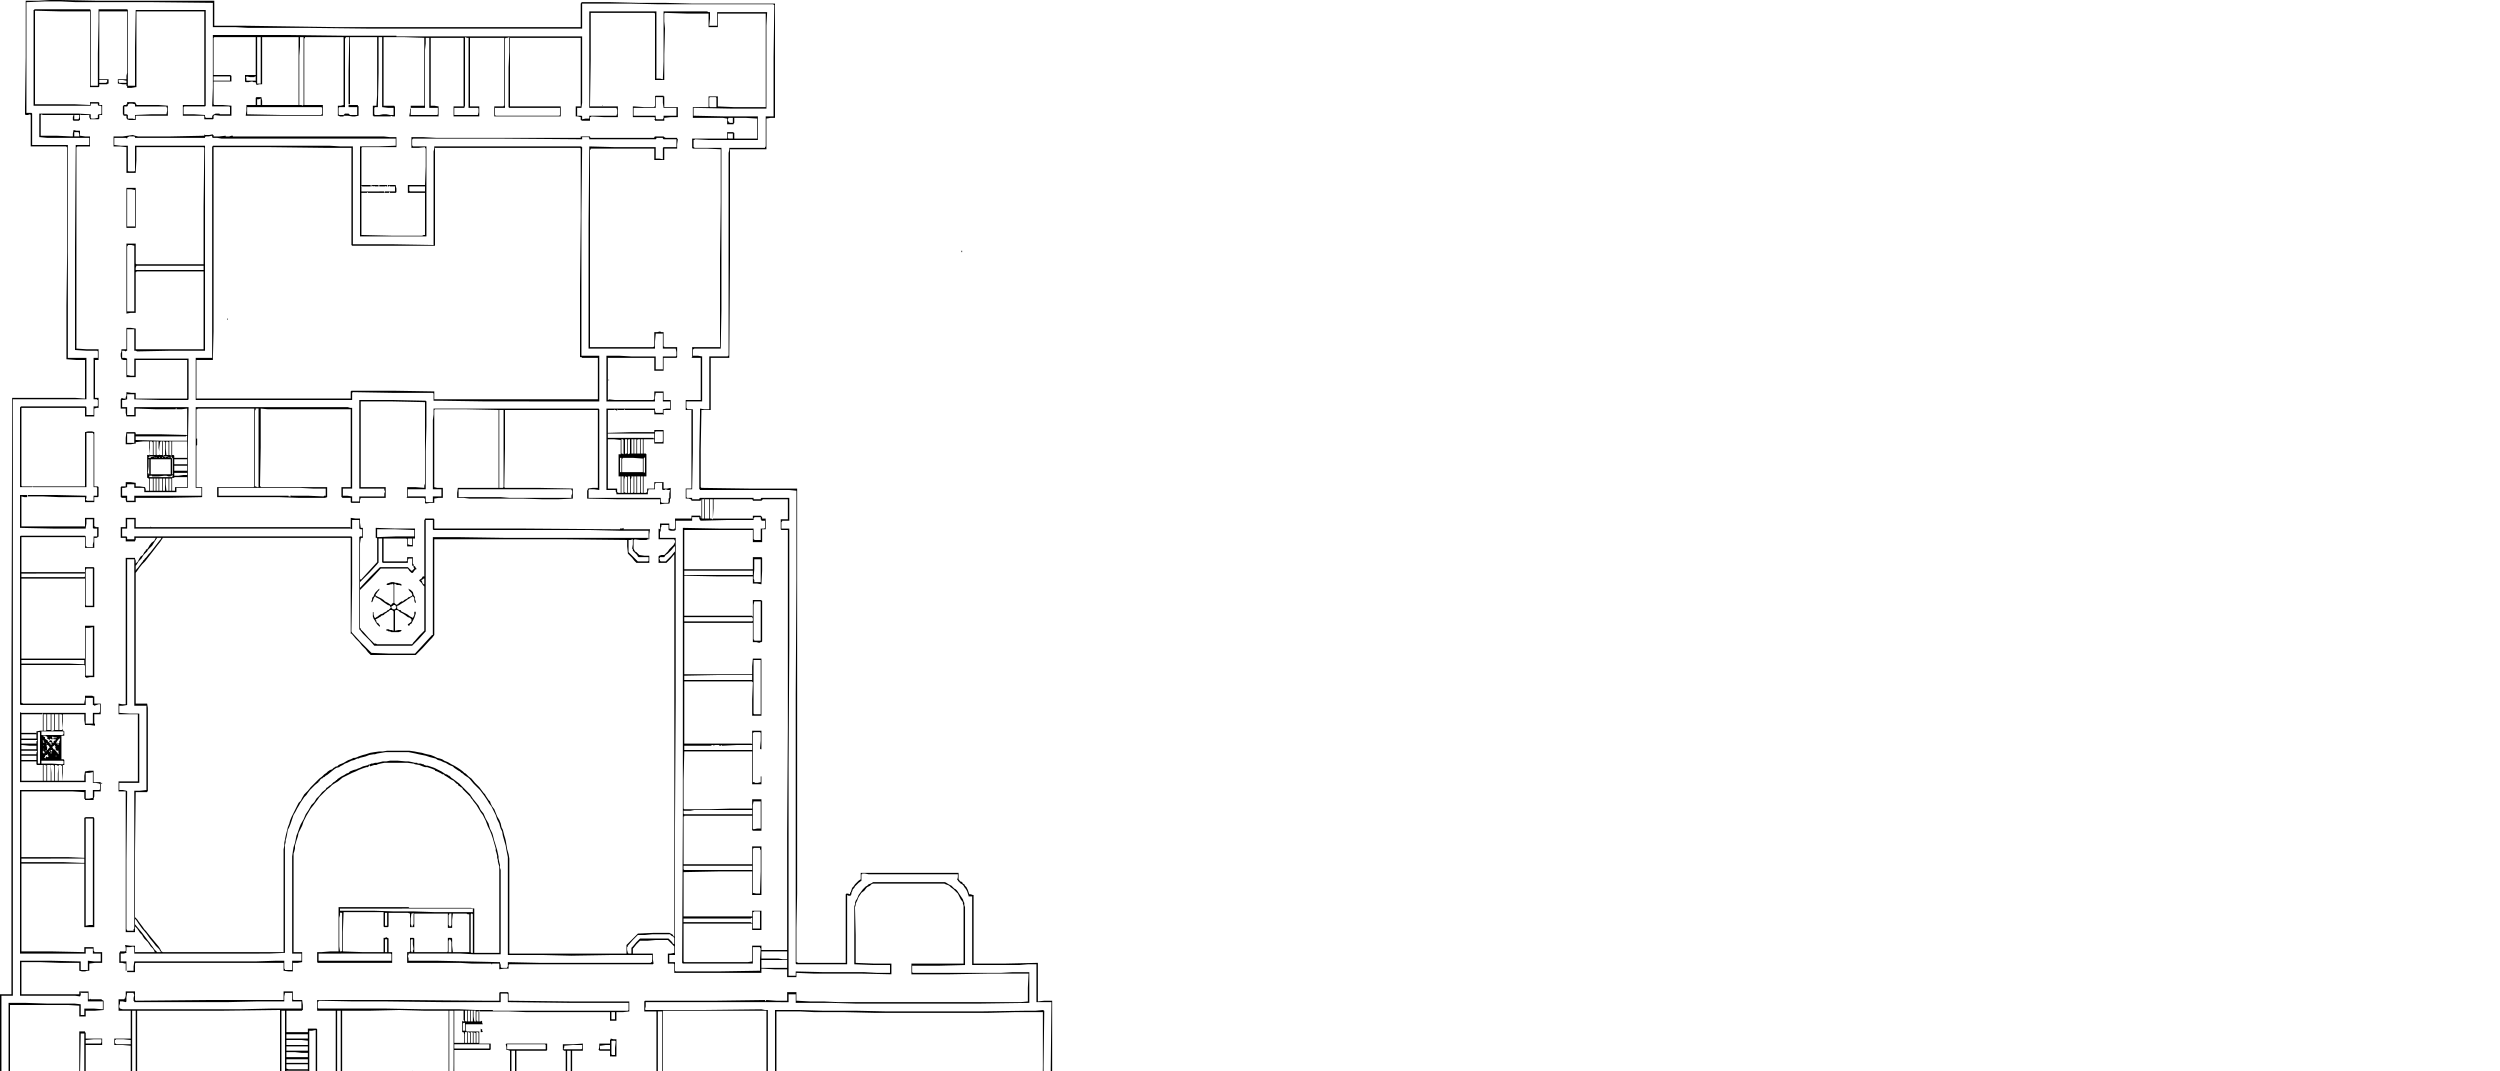 <svg xmlns="http://www.w3.org/2000/svg" xml:space="preserve" viewBox="0 0 3500 1500">
  <path d="M1141 1654h-68v-71H592l-64-1-64-1h-53l-53 1H139l-18-1H2l-1-1H0v-188h16V982l1-408v-17h88l14 1v-54h-12l-13-1h-1v-75l1-75V206h-1v-1H43v-44l-1-1-3 1h-3l-1-1v-10l1-70V1h18l17-1h13l50 1h166v35h40l66 1 67 1h340V5l1-1V3h40l40 1h37l37 1h117v160h-6l-6 1v43h-51v155l-1 136v1h-26v73h-13v1l-1 54v53l1 1 67 1h67v567l-1 48v48h1l1 1h67v-96l1-1h2l3 1v-2l1-1 1-3 1-3 2-2 2-3 1-1 2-2 2-2 3-2v-9h137v9l1 1 1 2h1l2 1 1 2 2 1 1 2 2 2 1 2 1 2 1 3 1 3h2l3 1h1v96h45l44-1h1v54l9-1h11v251h-4l-10 1h-10l-32 1-32 1h-183zm255-2h37l16-1h17l3-1h2v-154l1-93h-21v-53h-12l-12 1h-66v-96h-5v-1l-1-3-1-3-1-2-2-3-1-1-1-2-1-1-1-1-2-1-2-2-1-1-1-1v-1h-1l1-4v-4h-125l-5-1h-4v1h-1v9l-1 1h-1v1h-1l-1 1-2 2-1 1-2 2-1 2-2 2-1 3-1 2v2l-1 1v1h-3l-2-1v97h-71l-1-1V972l1-161V687l-10-1H980v-1h-1v-53l1-52v-8l6 1h7v-74h26v-1h1V214l1-4v-3h50v-1l1-1v-42h11V80l1-73h-1V6H922l-41-1h-66v35H513l-83-1h-83l-17-1h-32V4l-86-1H106L86 2H62L38 3h-1v155h7l1 1v44h50v298h26v58H18v835H2v185h123l30 1h65l65 1 46-1 45-1h128l43 1h43l29 1h31v-2 1l1 1h424v71h76l76 1h133zm-167-9h-33l-55-1h-55l-1-1v-60h57l57 1h20l19 1h104l22-1h23l31-1h31l5-1h7v60h-1l-1 1h-27l-27 1h-32l-33 1h-77zm177-3h5v-29l1-28-25 1h-45l-21 1-43-1h-74l-29-1h-44l-1 29v28h79v1h96l96-1zm-288-1v-56h-31l-1 1v55h1l15 1h16zm11-28v-28h-9v56l4 1h4v-1h1zm293 28v-56h-8l-1 1v56h8zm23 0h14v-1l1-1-1-27v-28h-7l-7 1h-21v57l4-1h4zm-365-9v-1h1v1zm137-59h-66l-66-1v-156h33l33 1h46l45 1h130l67-1h11l11-1v1h1l-1 77v77l-8 1h-7l-19 1h-114l-96 1zm142-1 3-1h50l17-1h24l6-1v-1l1-74v-75h-39l-37 1h-160l-42-1h-42l-19-1h-34v96l-1 56h44l41 1h41l29 1h30v1l43-1h43zm-644 0H613l-26-1h-50l-49-1-71 1H290l-58 1-59-1-59-1H63l-51-1v-163h23l30 1h39l9 1v15h5v-9h13l13 1v-11h-21v-12h-9l-1-1v4l-1 2-7-1H28v-49h42l42 1h1v12h10v-13l9 1h9v-11h-11v-7h-10v7H28v-229h92v12h5l5-1v-11h9l1-1v-7l-1-1-5-1h-4v-15l-5 1h-5v13H28v-98l2 1h90v15h10v-15h9l1-2v-10h-2l-3 1-3 1-1-1h-1v-10h-10v10H29l-1-1V751l1-1h90l1 1v14h1l1 1h8v-4l1-4v-7h5v-11h-5l-1-1v-12h-9v6l-1 6v1H74l-46-1v-46h10v3h-4l-4-1v42h89v-12h13v12h1l1 1h4v13l-1 1-2 1h-3v14h-13v-15H30v49h89v-7h12l1 1v55h-13v-40H30v112h89v-46h13v72h-6l-5 1-1-1h-1v-16l-1-1H30v53h1l1 1h86v-1l1-5v-5h10l2 1h1v10h9v15h-9v13h1v3l-7-1h-7l-1-7v-8H88v10l-1 10 1 2v1h1l1 1v6h-4v33h3l1 1v7h-2v11l-1 11h31v-7l1-6 6-1h6v16h10v13h-9v7l-1 3v2h-12v-1l-1-1v-9l-16-1H30v92h66l22 1v-56l2-1h11l1 2v152h-14v-89H30v123h44l44 1v-7h13v5l1 1v1h11v15h-10l-8 1v10h-3l-3 1h-4l-4-1v-11H84l-27-1H30v45h81v-4h13v11h2v-2 1l1 1h15l1 1 2 1v13l-12 1h-13v8h-9v-15l-15-1H14v159h97v-122h8v1l1 1v8h23v9h-23v103l11 1h52v-103l-11-1h-12v-9h23v-39h-17v-16h8v-1h1l1-4v-6h13v12l1 1 103-1h104v-12h13v11l1 1h12l1 7v7h-1v1h-22v30h30v-5h12l1 1v126h26v-152h-26v-15h117l117 1h21v-11l1-1h11l1 1v11h1l84 1h84v14l-9 1h-9v12h-9v-12H737l-24-1h-41v-1h-1v15h2l1-1 1 1v2l1 2h-24v9h1v1h18v17h16v8l-1 1h-50v97l1 1h15v-2 2h62v-97l-3-1h-2v-4l-1-4 1-1h57v9l-1 1h-42v97h69v-97h-3v-1h-1v-8h14l14-1v10h-15v97h53v-63l1-1h8v64h56v-152h-17v-14l1-1h99l69-1v2l1-1 1-1 14 1h15v-12h13v12h1l18 1h19l21 1h255l10-1v-19l1-20h-55l-55 1h-54v-15h73v-81l-1-3v-2l-3-4-2-4-2-4-3-3-3-3-4-3-2-2-2-1-3-1-2-1h-100l-2 1-2 2-2 1-2 1-1 1-3 4-4 3-2 3-2 3-2 5-2 4v2l-1 3 1 39v39l25 1h25v15l-43-1h-66l-24-1v6h-13v-11h-18l-18-1v6H944v-12l-1-1h-8v-14h4l5-1v-9l-5-5-4-4h-17l-11 1h-11l-5 5-4 5-1 1v7h28v8l1 6-1 1H713l-1 1v5h-6l-7 1v1-9h-10v1h-1v-1h-28l-16-1h-74v-15h3l1-1v-19h5l1 1v19h46l1-1v-19h5l1 1v10l1 9h23v-53h-2l-2-1h-19l-1 9v11h-6v-20h-47v19h-6v-19l-3-1h-27v19l-1 1h-5l-1-1v-20h-56v1l-1 27v27h1l27 1h29v-20h2l2-1 1 1h1l1 1v19h5v15H445l-1-1v-14h6l12-1h12v-62h98l1 1h86l5 1v62h35v-121l-1-3-1-4v-2l-1-3v-3l-1-4-1-3v-3l-2-7-2-7-1-3-1-3-2-5-3-6-3-8-4-8-3-4-3-5-3-5-4-5-2-3-2-2v-1l-1-1-4-4-4-4-2-2-1-2-2-1-1-1-2-1-1-2-2-1-1-1-3-3-4-2-3-2-3-2-2-1-2-2h-2l-1-1-2-1-2-1-2-1-3-1v-1l-5-2-6-2h-3l-3-1-5-2-6-1-2-1h-1l-7-1h-33l-5 1-4 1-2 1h-3l-3 1-3 1v-1l-1-1 1-1 2-1h2l3-1h3l4-1 4-1h5l5-1h11l11 1h4l5 1 4 1h3l1 1h4l3 1h1l1 1 3 1h2l3 1 3 1 3 1 2 1 4 2 4 2 3 2 3 2h1l2 1 1 1h1l3 3 3 2 4 3 4 3 1 1 3 3 3 3 4 4 4 4 2 3 2 3 4 5 4 5 3 6 4 5 3 7 4 7 2 7 3 6 1 3 1 4 1 4 1 3 3 10 2 9v3l1 5 1 4v4l1 3v118h-38l-18-1h-73v2l-1 1 1 4v3h38l44 1 44 1h2v1l1 3v3l1 1h8v-1l1-1v-6l44 1h156l1-1h1v-10h-57l-56 1-40-1h-49v-137l-1-5-1-5-1-6-2-7-2-7-1-6-1-2-1-2-1-3-1-4-3-6-2-6-3-6-3-6-3-4-3-5-2-3-2-3-3-4-3-4-2-2-2-2-5-5-5-6-1-1-1-1-3-2-3-2-1-1-1-1-2-1-2-2-2-1-3-2-3-2-2-2-5-2-5-3-3-1-4-2-4-1-3-2-4-1-4-1-6-2-5-1-5-1-4-1-5-1-5-1h-32l-6 1-6 1-3 1h-2l-6 1-5 2-4 1-4 1-2 1h-2l-4 2-4 1-2 1-2 1-2 1-3 1-3 2-2 1-2 1-1 1-4 1-3 2-5 4-5 4-2 1-2 2h-1l-1 1-1 1h-1l-2 2-1 2h-1v1l-5 4-4 4-3 3-3 4-2 3-3 3-2 3-2 3-2 3-1 2-3 5-2 4-3 5-2 6-1 3-1 3-2 5-2 4-1 6-1 5-1 3v3l-1 4v151l-23 1H188v-9h-1v-1l-5 1h-5v5l-1 1h1v2l-4 1h-4v11h8v13h-1v-10h-1l-4-1h-4v-14l1-1v-1h7l1-1v-4l-1-4 7 1h7v9h28l-1-1v-1l-2-3-2-2-1-1-4-6-5-5-2-3-1-2-3-3-2-3-2-3-3-3v8h-13v-197h-10v-14h27v-94h-27v-15l5 1h5V781h13v1l1 3v4l3-3 2-4 2-3 3-2 1-2 1-2 1-1 1-1v-1l1-1h1l2-3 1-2 3-4 4-3 1-2 1-2h-28v3l-1 1v1h-13v-5h-7v-15h7v-13h14v13h21l-1-1 2 1h278l1 1v-14l7 1h6v6l1 7h3v14h-2l-1 1-1 7v50h1v1l11-12 11-12 1-1v-33l-1-1h-1v-14l28 1h27v14h-3v11h-8v-10l-1-1h-32v32h32l1-1v-5h8v9l1 1v2l2 1 1 2 1 1v1h-1l-2 2-2 3h-2l-3-3-2-3h-38l-14 15-15 15v53l1 1v1l2 2 2 2 7 8 8 8h2l2 1h49l2-3 2-2 6-7 7-7v-62l-2-2-2-3-1-1-2-2v-1l3-2 2-3h2v-79l1-1v-1h12l1 1v13h127l127 1h6v-1h3l2-1v2h37l-1 7v7h-2l-2 1h-9l-8-1v1h-1v12l1 2 1 2 2 1 2 2 2 2 7 1h7v10h-18l-3-3-3-4-3-3-3-3v-1l-1-9v-9l-87-1H608v134l-3 4-3 3-10 11-10 10h-63l-4-4-3-4-5-5-4-5-5-5-5-6-1-1h-1V753H228l-2 3-2 3-4 5-3 4-7 9-7 9-4 4-4 5-2 3-3 4v183h16l1 6v117h-1v1h-16l-1 84v91l3 3 2 3 3 4 3 4 2 3 2 2 4 5 4 5 5 6 5 6 2 3 1 2 1 2 2 1h169v-144l1-5v-4l1-5 1-5 1-4 1-4 1-4 2-5 1-4 2-5 2-4 2-4 2-4 2-4 2-4 3-3 2-4 3-5 5-5 4-5 3-3 2-2 2-2 1-1 4-4 4-3 1-1 2-2 3-2 2-2 3-2 3-1 2-2 2-1 1-1h2l2-2 2-1 5-2 5-3 2-1 3-1 2-1 2-1h2l3-1 2-1 3-1 3-1 4-1 3-1 3-1 6-1 7-1h5l6-1h31l7 1 5 1 6 1 3 1 4 1 5 1 5 2 4 2 4 1 3 1 3 2 5 2 5 3 4 2 5 3 3 2 4 3 2 2 2 1 4 4 4 3 5 6 6 6 3 4 3 4 2 2 1 2 2 3 2 3 2 2 1 3 2 4 3 4 2 5 2 5 3 5 2 5 1 5 2 4 1 4 1 4 1 3 1 4 1 6 1 6 2 7 1 6v133h164v-12l8-8 8-8 22-1h22l2 1 2 1 1 1 1 2h1V776l-5 6-6 6h-11v-9l1-1 3-1h4l1-1 2-2 2-2 2-3 3-3 2-2 1-1 1-2 1-2v-2l-1-1v-1h-22v-15l1 1 1-1v-7h13v7l4 1h3v-1h1v-14h23v-4h12l1 1v2l1 1v-27l-1 1v1h-13v-1l-1-1-3-1h-4v-14h8V574h-8v-14h21v-59h-13l1-1v-14h39V362l1-79v-74l-20-1h-19l-1-1v-13h49v-9h9v1h1v8h32v-28l-16-1h-16v7l-1 1v1h-9v-8l-6-1h-42v-15h22v-15h13v14l23 1h44V19h-67v19h-13V19h-31l-30-1-1 1v11l1 10-1 36v36h-13V19l-1-1h-89v66l-1 65h39v15h-19l-18-1-1 1h-1v5h-11l-2-1v-4l-4-1h-3v-14h7V53h-99v96h71v14h-93v-14h13v-1h1V53h-48v96h13v14h-36v-14h14V53h-46v95h5l6 1v14h-41v-1l1-5v-5h1v-4h19V53l-28-1h-29v96h15v1h1v14h-3l-3-1v1h-24v-1h-1v-14h5l1-15V52h-38v94h-2V99l1-47h-5v1l-1 1v96h-8l-1 1v9l1 1h6l1-1 1-1h5l1 1 1 1h10v-11h-12v-3h13v1l1 1v13l-5 1h-4l-6-1h-6v1h-5l-2-1h-1v-14h4l4-1V52h-54v1l-1 1v93h26v15H344l1-7v-8h13v-10l1-1h7v1l1 4v6h51V52h-51v66h-4l-4 1v-1l-1-2v-1h-3l-2-1-5 1h-4l-1-1v-9h15V52h-58l-1 1v52h24v1h1v8h-25v32l1 1h12l12 1v14h-16l-8-1v1h-1v4l-1 1h-12v-5h-30v-15h30V16h-95v106h-1l-6 1h-6v-2l-1-1v-2h-5l-6-1h-1v-6h12v-5l1-4V16h-39v95h13v6h-1l-1 1h-11v3l-1 1h-12V16H87l-38-1v131h56l21 1v-4h12l1 1v3h4v14h-4v5l-1 1h-12v-1l-1-2v-3h-12l-1-1v8h-1v1h-8l-1-1v-4l1-3H60l-2-1-1 1v29h22l21 1h2v-4l1-5 4 1h5v7l7 1h7v14h-18v1h-1v282l15 1h16v15h-5v53h5v14h-3l-3 1v11h-13v-12H30v109l1 1h15l-1 1H28V570h1v-1h91l1 1v11h10v-12h5l1-1v-8h-1v-1h-5v-58h6v-9l-1-1h-15l-16-1V347l1-143v-1h19v-10H66l-10-1h-1v-33h54l17 1h1v5l1 1h4l5-1v-4l1-1h3l1-1v-10l-1-1h-3l-1-1v-2h-10v3H47V14h1v-1h78l1 1v106h10V75l1-45V13h40l1 1v106h10V67l1-53h98v134l-1 1h-29l-1 1v10h15l15 1v2l1 2h9v-2l1-2 2-1 2-1h5l1 1h14v-10l-1-1h-24l1-26V49h106l76 1h75v1h260v93l-1 7h-6v11h6l1 1v4l5-1h5v-4h38l1-3v-5l-1-3h-38V16h94v94h5l4 1 1-25V16h61l2 1h2v9l-1 10h11V17h70l-1 19v116h-51l-51-1v11l45 1h45v33h-69l-19-1-1 1h-1v10h1v1h38v227l-1 54h-37l-1 1h-1v9h7l6 1v63h-22v9l1 1v1h8v60l-1 52h-8v11l1 1h7v2h10v-1l1-1h75v2h10v-1l1-1h39v32h-10v1l-1 1v9h11v164l-1 168v294h10v-6l39 1h57l18 1h18v-11h-24l-25-1h-1v-81l1-3v-2l1-3 2-3 2-5 3-4 3-4 4-4 2-1 2-2 3-1 2-1 1-1h101l2 1 3 2 4 2 2 2 2 2 2 1 2 2 2 3 2 3 2 3 2 3 1 3 1 2v3l1 3v81l-37 1h-37v9l1 1h123l17-1h23v43h-1l-69 1h-173l-33-1h-51v-12h-10v11H904v6l-1 4 1 1h81l81-1 5 1h4v156H938l-137 1h-9zm84-6v-93h-5v97h2l2 1h1v-1zm-78 4v-97h-5v97h5zm140-3v-59h-5v62h5zm212 3v-153H928v152l66 1h79zm-446-27 1-26v-100h-35l-34-1-40 1h-40v151h5l6 1h62l62 1h7l6-1zm-50-42v-1 1l1 1h-1v1zm57 68 1-76v-76h-6v152h1v1h4zm292-6 1-7v-138h-6v151l1 1h4zm-736-1v-145h-5v152h5zm202 6v-152l-79 1H192v152h200zm-274-7v-112h-5l-1 59v59l1 1v1l2-1h3zm281 7v-151h-5v152h5zm32 0v-32h-30v33h30zm11-10v-114l-5 1h-4v61l-1 61v1h10zm35-26v-115h-5v152l2-1h3zm-46-2v-3h-9l-9-1h-12v8h30zm0-9v-3h-30v6h3l3 1h12l12-1zm0-8v-3h-30v6h30zm0-8v-4h-30v7h30zm0-9v-4h-30v6l3 1h27zm0-9v-2h-30v5h30zm0-8v-3h-9l-9-1h-12v7h30zm0-6v-6h-30v6h30zm333-5v-3l-1-1h-53v7h54zm51 2v-5h-13l-12 1v2l-1 3h25zm-130-3v-3h-49v6h49zm-254-5v-3l-9-1h-21v7h30zm-248-1v-3l-10-1h-11v1h-1v5h1l1 1h20zm-41 0v-4h-11l-11 1v5h21zm508-4v-7l-1-3h-2v-16l1 1h2v-1l-1-1v-13h-13v45h14zm4-2v-8h-3v15h3zm4 0v-7l-2-1h-1v15h3zm4 0v-7l-1-1h-2v15h3zm4 0v-7h-1l-2-1v15h3zm4 0v-7l-1-1h-2v15h3zm-239-2v-3h-30v6h30zm220-9v-10h-2l-1 1v10h3zm3-19v-8h-3v14l1 1h2zm4 0v-8h-3v15h3zm4 4v-12h-3v15h3zm4 2v-14h-3v8l1 7h3zm4-6v-8l-1 1h-2v13h1v1h2zm191 3v-9h-5v10h5zm19-12v-10h-85l-84-1v-11l-1-1h-9v12h-80l-80-1h-47l-48-1v1l-1 1v8l1 1h95l51 1h51l23 1h24v1h189zm-501-2h43v-10h-13v-12h-10l-1 5v7h-39l-40 1H188v-1l-1-1v-4l1-4-1-2v-1h-9l-1 6v6l-1 1-4-1h-4v3l-1 3v2l1 2 4 1h164zm685-68 1-16-1-1v-1h-10v23h-98l-1-1 1-207V739l50 1h49v15h1v1h9v-16h5l1-1v-10h-5v-1l-1-1v-3h-9v1h-1v3h-37l-37 1-1-1-1-2v-2h-10v5h-23v13l-2 1h-5l-3-1v-7h-10v2l-1 2v4l-1 2v8h22v226l-1 178v180h-8v10h8v12l1 1h59l59-1zm38 6v-6h-36v11h36zm-55-3 6-1v-22h13v6h36v-163l1-149V742h-9l-1-1v-14h10v-28h-35l-1 1-1 1h-12v-1l-1-1h-54v13l-1 14h56v-4h11l1 1 1 1v2h5v15h-5v18h-13v-17h-96v55h96v-17h12l1 1v18l-1 19-6-1h-6v-10h-48l-48-1v56h95v1h1v-23h12v1h1v57l-1 1h-1l-2 1-4-1h-5v-27h-96v72h95v-11l1-11h12v80h-13v-23l1-24h-1v-1h-95v87h94l1 1v-19h13v27-1h-1l-1-1 1-11v-11l-1-1h-8l-2 1v69h2l1 1h4l4-1v-8h1v11h-13v-46h-95l-1 40v40l1 1h34l31-1h30v-13h13v44h-12l-1-1v-20h-95v1h-1v67h96v-25h13v68h-13v-33h-48l-48 1v62h96v-8h13v27h-13v-9h-96v53l1 1h83zm-499-6v-5l-1-1H446v10h102zm554-4v-5h-36v10h24l6 1h6zm-218-6v-4l1-1 1-1 5-6 5-5h40l3 3 2 2 1 2 2 1v-9l-2-2-2-1-1-1-1-1h-25l-10 1h-10l-7 7-7 8v1l-1 1v4l1 4 1 1h4zm-222-4v-47l-1-1h-1l-1 1v53l1 1h2zm-437 6v-1l-1-1-1-2-1-1-4-4-3-4-5-6-5-7-6-7-5-7-2-3-2-3h-1v7l10 12 9 12 1 1 2 3 3 4 2 3 3 3 1 1h5zm407-5v-9l-1-3-1-1h-1v1l-1 1v16h4zm-90-4v-9h-3v18h3zm36 7 1-2-1-7v-7h-2l-1 1v16h1v1h2zm-99 0v-53h-1l-1-1v1h-1v3l-1 4v40l1 7h2zm-292-30 1-1v-193h8l9-1V988h-17V783h-10v204l-6 1h-5v10l14 1h14v97h-28v10h5l5 1 1 1-1 97v96l1 1v1h9zm877-13v-12h-8l-1 1h-1v23h10zm-432 7v-16h-3v1l-1 1v14l1 1v1h2zm-54 0 1-1v-16l-2 1h-1l-1 7v8l1 1v2h2zm-448-1v-148h-10v150l5-1h5zm412-1v-15h-3v18h3zm511-5v-3h-1l-1 1h-94v5h94l1 1h1zm-391-13v-3H476v3h47l29 1h28l29 1h53zm403-55v-30l-1-1v-2h-9v1h-1v62l5 1h5v-1zm-52-2h40v-6h-96v5l1 1h15zm-895-13v-3H30v5h59l25 1h4zm947-64v-19h-10l-1 5v33l1 1 5-1h5zm-12-3v-4h-81l-5 1h-10v4l1 1h95Zm-993-56v-11h-8l-1-1v-4H30v27h30zm11 0v-10l-1-1h-4v22h5zm5 1v-11l-2-1h-3l1 11v11h4zm5-11-2-1h-2v22h4v-10l1-11zm6 10v-10h-1l-1-1h-2l-1 1v21h5zm-22 1v-10l1-1h-1l-2-1h-2v22h4zm24-14v-3l-1-1H58v4h14l15 1h1zm-33-1v-43h-3v44h3zm-5-7v-3H30v6h21zm13 0v-1l1-1 1 1h1l1-1v-1l1-1-1 1h-1v1-3h-1v1h-2v1h-1v2h-1v1h1l1 1zm2-3h1-2zm13 1v-2 1h-1v1h2zm-1-2h-1 1zm4-2v-2h-1l1-1v-1h-2v-1 1h-1v-1h-1v-2l-1-2h1v-1h-1v-2h-1v2l-1-1-1 1-1 1 1 1 1 2h1l1 1 1 1 1 1v1h1l1 2 1 1zm-31-1 1-2-1-1H30v5h21zm11 0 1-1h-1v-1h-1v-1h-1v3h1v1h1zm8 0-1 1 1-1zm2 1v-2h-1v2zm-2-3v-1h-1v2zm-5 0-1-1h1v-1h-1v2h1zm8 0v-2h-2v2h1zm980-6v-3h-21l-20 1h-1l-1-1-1 1h-2v-1h-7v1h-1v-1h-2l-2 1h-37v6h95zm-992 2-1-1 1 1v2-1h1zm6 1 2-2 1-1h-1v1-2l-1-1-1-1h-1l-1 1v1h1v4l1-1-1 1v1h1zm-16-3v-2H41l-10-1h-1v6h21zm10-3v-1 1h-1l1 1v1-1zm20-1v-1h-1v2-1h1v1h1v-1zm-9 0v-3h-3v-2h1l1-1 1 1h1v1h1-1v1l1 1h1v-1h-1 1v-1l1-1h1l1-1v-1h-3l-1-1v-1l1 1h1v-1l-1-1-1-1-1 1v2h1v1h-2l-1-1-1 1-1 1-1-1-2-1v-1h1l-1-1v-1h-2v-1h-3l-1-1v1h1v1l1 1 1-1v3l1 1 2 1 1 1v1l1 1h1v1l1 1h1v2h1zm5 0v-1 2zm-11 0v-1h-1v1h1zm-15-2v-2l1-1v-1H30v5h21Zm11-1h-1l-1 1h1v1-1h1zm18 1h1v-1 2h1l1-1v-3h1v-2 1-3 1h-1v1-1 1h-1l-1 1v1h-1v1l-1 1v2h1zm-19-2h1l-1-1v-1 1l-1-1v2l1 1zm-10-7v-3H30v6h21zm28 2v-1h-2l1 1v1l1-1zm-2 0v-1h-1v1h1zm11-5h1v-4H58v5h30zm-37-2v-2l5-1h4v-24h-1v1H30v26h20l1 1zm14-4v-22h-4v23h3zm6-7v-15h-5v22h5zm5-3v-12h-4v23h2l2-1zm6-1v-11h-5v22h5zm5 2v-12l-1-1h-3v22h4zm978-47v-42h-10v75l1 1h9zm-12-17v-4h-47l-48 1v6h95zm-923-37v-34l-5 1h-5v67h10zm-12 14v-2H30v5h66l22 1v-1zm475-24 11-12 1-1h1V752h37l64 1h200v1h1v-11h-41l-41-1H607l-1-1v-13h-10v156l-1 1-9 10-9 9h-53l-6-7-6-6-4-4-4-5-1-1V752l1-1h3v-10h-2l-2-1v-12h-10v13l-2-1H188v-13h-10v13h-7v11h6l1 1v3h10v-4h304l1 1v66l-1 66 1 2 1 1 11 12 11 11 2 2 2 2 24 1h37zm472-6v-54h-9l-1 5v48l1 1v1h9zm-11-27v-3l-1-2h-95v6h95zm-924-47v-26h-9l-1 2v49l1 1h9zm388-14 14-14h39l2 2 3 3h1l1-1 1-1 1-1-1-2v-1l-1-1h-1v-10h-5l-1 2v4h-35l-1-1v-33h-5v34h-1v1l-12 13-13 13v8l1-1zm76 4v-2h-1l-1 1-2 1v1l1 1v1l1 2 1 1h1v1-4zm471-13v-16h-9v14l-1 13 1 2v3h9zm-946 6v-2H30v5h88v1-1l1-1zm935-2v-4h-96v6h96zm-863-6 2-2 3-4 3-4 1-1 1-2h1v-1l3-3 3-4 1-1 1-1 7-9 7-9 1-1 1-2h-6l-2 3-2 3-3 5-4 4-1 1-1 1-1 2-1 1-4 4-3 5-4 4-3 5-1 1v7zm717-12v-5h-14l-1-1-1-2-3-3-3-3v-2l-1-1 1-6v-7l-3 1h-3v17l1 1 2 2 3 3 3 3 3 3 1 1h14zm26-1 2-2 4-4 4-5 1-1v-7h-1l-4 5-5 5-3 2-2 3h-6v1l-1 1 1 2v1l1 1h7zm-357-25v-5h-6v8l3 1h3zm3-12v-5h-1l-26-1h-25v11l26-1h26zm418-34v-14h-4v27h2l1 1h1zm-12-1v-14l-1 1h-2v27h3zm4 1v-14h-3v27h3zm3 0v-14h-3v27h3zm33-522v-4h-7v6l1 1h6zm-915-3-1-3h-6v6h7zm915-17v-6h-6l-1 2v2l1 1v1l2 1h4zm-915-7v-3h-7v6h6zm559-7v-5l-1-1h-13V53h-2l-3-1v96l-1 3h-14v10h33zm114 4v-10h-71l-1-1V94l1-21V52l-3 1h-2l-1 1v97h-14v10l1 1h89zm-334-1h1v-9l-1-1H346v10l48 1h56zm89 0h2l5 1h5v-10h-8l-8-1V52h-5v50l-1 48h-4l-1 1v9l1 1h6l5-1zm73 1 1-1v-9h-12V53h-5v8l-1 9v81h-20v10h37zm391-12v-12l-1-1h-8l-1 1v12l1 1h9zm-578-49V52h-5v13l-1 13v69h3l2 1v-1h1zm-60 46v-8l-3 1h-2v8h5zm0-30V52h-5v65h5zm-215-2v-2h-11v4h10v-1h1zm27 0v-1l-5-1h-6v2l1 2h10v-1zm181-4v-3h-1l-1 1h-6l-5-1v1h-1l1 2v3h13zm-36 0v-3h-23v6h23zM181 1522v-3 2l1 1-1 1v1zm675-43h-2v-8h-15v-1h-1l1-4v-5h15v-5l1-1v-1l4 1h4v24h-6zm5-2v-10l1-9-1-1h-5v19l1 1h4zm-7-11v-3h-6l-7 1h-1v5h14zm-181-21v-5l1 1h1v2l1 1-1 1h-2zm-492-84h-3v-2h9v-6l1-7h169l30-1h11v11l1 1v1h10v-13h13v-10h-13v-136l1-7 1-6 2-6 1-5 1-5 2-5 2-6 2-5 4-7 3-7 4-6 4-7 4-4 3-5 2-2 2-2 4-5 5-4 1-2 2-1 2-2 2-1 2-2 2-2 2-1 2-2h1v-1l3-2 3-2 4-2 3-2 3-1 2-2 5-2 4-1 2-1 3-1 2-1 2-1 4-1 4-1v-1h1v2l-1 1-1 1h-2l-6 2-5 2-2 1-2 1-5 2-4 2-2 1-2 1-2 1-2 1-2 1-1 1-5 4-5 3-3 2-3 3-4 3-4 4-3 3-4 4-2 3-3 4-3 4-4 5-3 5-3 5-2 4-2 4-2 6-3 6-2 4-1 5-2 6-2 7v4l-1 4-1 3v138h12v14l-6 1h-7v12h-6l-7-1v-11H190l-1 1v12h-6zm-39-265h1v1h-2zm404-212h-2l-1-1h-2v-2h3l2 1h2l3 1v-27l-1-1-1-1h-3l-1 1-1 1-2 1-1 1-2 1-2 2-3 1-2 2h-1l-1 1-2 1-2 1v1l1 1v2l3 2 2 3v1h-1l-1-1-2-2-2-3-1-2-2-3-1-3v-6h1v3l1 4 1 1h1l1-1 2-1 1-1 3-2 3-1 1-1 2-1 2-1 1-1 1-1h1l1-1 1-1 1-1v-1l-1-1v-1l-3-1-3-2-3-2-4-3-1-1-2-1-2-1-2-1v-1h-1l-1 1-1 2-1 3-1 2h-1v-1l1-3v-2l2-2 1-3 2-3 2-2 1-1 2-2v2l-2 2-2 3-1 1v2l2 1 2 1 2 1 2 1 3 2 2 2 4 2 3 2 1 1h1v-1l1-1 2-1v-25l-1-2-1 1h-2l-3 1h-2l-1-1 1-1 3-1 3-1h3l3 1h2l3 1h1l2 1v2l-3-1h-3l-2-1-1-1-1 1v26l1 1 1 1 2 1v-1h1l2-2 3-2h2l2-2 2-1 2-1 2-2h1l2-1 2-1v-2l-1-2-1-1-2-2-1-2v-1l1 1 2 1 1 1 2 2 1 4 2 3v3l1 3v2h-1l-1-3v-4l-1-1-1-1h-1l-1 1-2 1-1 1-2 1-4 3-5 3-3 2-2 1h-1v4l1 1 2 1h2v1l1 1 2 1 2 1 2 1 2 1 4 3 4 2 1-2 1-2v-4l1-1 1 1v2l-1 3-1 3-2 4-2 4-2 1-1 2h-1l-1-1v-1l3-2 2-2v-3l-2-2-3-1-4-3-3-2-2-1-2-1-2-2-2-1h-2l-1 1v28l5-1h4v1l-1 1-3 1h-10zm8-32 1-2v-1h-1v-1l-1-1h-2l-1 1-2 1v2l1 1 1 1h3zm370-150v-3h-58l-44-1v-11l1-2v-1l7-1h7V574H707v54l-1 54 1 1h47l48 1v14l-21 1h-21l-29-1h-74l-8-1h-9v-7l1-7h57V574l-45-1h-44l-1 1v108l4 1h8v14h-6l-6 1v6h-6l-6 1-1-1v-6h-1v-1h-25l1-1v-14h12l12 1v-3l1-3V563l-45-1h-45v120h35v15h-35l-1 3v4h-12l-1-1v-6h-12v-1h-1v-14h13V573H375l-10-1v54l-1 55h1v1h93v14l-3 1h-37l-27-1h-87v-14h51l1-1V572h-79l-1 1h-1v41h1v9l-1 1v58h8v14l-47 1h-46v6h-13l-1-3v-3h-6v-1h-1v-14l1-1h6v-6h7l7 1v5h6l7 1 1 3v2h5v-17h-1l-1-1h-1v-32h2l1 1v-1l1-1-1-9v-9h-9l-10 1v2h-1l-6 1h-7v-9l1-8h12l1 1v2h36l36 1v-37l-8 1h-7v-2l-1 1v1h-27l-28-1h-1v11h-13l-1-5v-6h-7v-13l1-1v-1l3 1h3v-2l1-2v-5l7 1h6v8h72v-54h-72v24h-13v-24h-4l-3-1-1-4v-4l1-3v-3h7v-30h6l7 1v29h95V380h-94v1h-1v57h-7l-6 1v-98h13v28l1 1h94v-81l1-82-1-1h-94v18l-1 17v1h-13v-36l-9-1h-9v-14h13l7-1 7-1 3 1 4 1h46l47-1v-1l1-1v1h6l5-1v1h1v2h8l9-1v1h5l3-1h2v1h211l9 1h9v14h-48l-1 1v52h13v2h-12v-1h-1v8h25v2h-16v-1h-1v1h-8v59h2l41 1h42l2-1h2v-59h-24v-11h24l1-26v-25l-1-1v-1l-9 1h-10v-15h17l18 1h202v-2h13v1l1 1h89v-1l1-1h12l1 1 2 1h16v1l1 1-1 7v6h-18v16h-14v-16h-89v1l-1 1v276h88l2-1v-20h4l4-1 2 1h3v20h1v1h18v14l-1 1h-18v18h-13v-18h-65v59h1v-1l9 1h53l2-1v-11h13v12h10v14h-10v7l-1-1h-12v-6h-41v-1h-1v1h-2v-1 1h-5v-1 1h-2v-2h52v3l1 3h10v-5l5-1h5v-10h-10v-12h-10l-1 6v6h-68v-64h18l17 1h34v18h10v-18h18l1-1v-5l-1-5h-18v-21h-10v1l-1 10v10h-93V312l1-106v-1l36 1h57v16h5l5 1v-16l1-1h18v-11h-18l-1-1v-1h-9v1l-1 1h-93v-2l-1-1h-9v3l-119-1H578v1h-1v9h1v1h19v126h-93V205h25l25-1v-10H310l-6-1h-6l-1-1v-2l-5 1h-4l-1 1v1h-98v-1l-1-1h-7l-2 1-1 1v1l-2-1h-16v10l9 1h10v35l1 1h8l1-1v-35h98v287h-48l-47 1-2-1h-2v-30h-10v30h-1l-1 1-2-1h-3v10h4l3 1v23l5 1h5v-24h76v57l-1 1h-38l-37-1v-7h-10v7l-4 1h-3v10h7v11h10v-11h76l-1 57v56h-16v6h-45v-5l-1-1h-13v-5h-10v4l-4 1h-3v11h7v7h10v-7h94v-11h-8V570h213l3 1h3v113h-13v10h6l7 1v7h10v-7h35v-4l1-3-1-2v-2h-35V560h47l46 1 1 1v35l-1 35v53h-25v10h25v7l1 1h9v-8h12v-10h-12v-97l1-8v-8h231l1 1v113l-7-1h-7l-1 1v11h101v6h1v1h9l1-1v-5l1-1v-6l1-5h-3l-3-1-2 1h-2l-1-1v-9h-9l-1 2v7h-9l-1 4v3h-44v-2l-1-2v-2h-13V572h14v2h-2l-1-1v1h-9v32l33-1h32v-3h13v19h-13v-6h-15v20h3l1 1v31h-4v23h4v-1h1v-5h10v-9h13v9h5l5-1v15h-1v4l-1 3h-6l-7 1zm-124-8 1-3v-4l-1-1v-1H642v11h59l12 1h87zm-393 0v-1l1 1h23l22 1 1-1h2v-10h-18l-18-1H306v11h98v1h3zm462-15v-12h-3v-31h3v-20l-9-1h-9v69h13v5l2 1h3zm4 11v-23h-3v23h3zm5-12v-10l-2-1h-1l-1 4v18l2 1h2v-1zm9 11v-22h-3v2l-1 2v19h3zm4-10v-12h-3v23h3zm9 0v-12h-3v22l1 1h2zm-18 7v-19h-3v23h3zm14-8v-11h-4v23h4zm-682 9v-17h-4v17h4zm4-8v-9h-3v17h3zm4 5v-14h-3v17h3zm5 2v-16h-4v17h4zm4-7v-9h-3v17h3zm5 0v-9h-4v8l1 9h3zm4 0v-9h-3v17h3zm5 6v-3h17v-14h-18v1h-3v18h4zm460-56v-55h-6v109h5l1-1zm-343-2v-55h-4v1l-1 2v106h1l2 1h2zm-137 41h16v-1h1v-2l-1 1h-2v-1 2h-3l-3-1h-3l-8 1h-9v-1h-4v2h6zm34-3h3v-3h-18v4h6l7-1zm-32 0h-1 2zm3 0h-1 1zm8 0h-8 9zm-29-11v-11h-1v10l-1 9 1 1v1h1zm30 9v-20h-28v21h28zm3-10v-11l-1-1-1-2v-21h-3v19h1l2 1v1h-31v1h-1v1h3v-1l6-1h11l4 1-1 1h1v-1l4-1h4l-2 1h-1 2l1 1 1 1v22h1zm628-2v-10h-2v20h2zm30 10v-19l-14-1h-14v1h-1v19h28zm3-10v-10l-1-1v1l-1 1v19l1 1 1-1zm-641 5v-4h-18v7h18zm0-9v-4h-18v7h18zm-45-7-1 1h1zm2 0h-1v1h1zm5 0h-1v1h1zm4 0h-1v1h1zm9 0h-1v1h1zm25-10v-12h-21v19h2l1 1v3h18Zm612 10h-1 1zm-660-12v-9h-1v-1h-3v19h4zm4 9v-19h-3v19h3zm4 0h1v-5l-1-5v-9h-3v18l1 2v-1zm5-2v-17h-2l-1 1-1 8v9l1 1h3zm4 1v-17l-1-1h-2v19l1 1 1-1h1zm5-8v-9l-2-1h-1v1h-1v9l1 9h3zm637-2v-10l-1-1h-2v20h1l2 1v-1zm5 9v-20h-3v21l1-1h2zm4 0v-20h-2l-1 1v19l1 1 1-1h1zm5-9v-11h-3v20h3zm4-1v-10h-3v20h3zm5 0v-10h-3l-1 1v19h4zm4 0v-10h-3v20h3zm-712-6v-12h-10v13h10zm739 0 1-1v-14h-10l-1 1v14h10zm-665-5v-4h-1l-1 1h-70v5l36 1h36zm654-2v-5h-65v6h64v1h1zM188 409v-65l-4-1h-5v1l-1 1v91h10zm97-31v-6h-94l-1 3v3h95zm310-114v-3h-22v6l1 1h21zM119 703v-7H83l-22-1H39v-2h40l41 1h1v3l-1 3h1v1h10v-7h5v-11l-1-1h-4v-74l-1-2h-9v76H46v-1h73v-76l4-1h6l3 1v76h5l1 1v13l-1 1h-5v7h-12zm744-129v-2h2v1l-1 1v1h-1zm-182-12-65-1h-9v-10l-1-1h-56l-56-1-1 1v10H274v-59h23V205h1v-1h163l16 1h17v137h57l56 1V212l1-4v-3h206v1h1l-1 94v198h25v64h-94zm156-32v-29h-22l-1-1h-2v-99l1-96v-97l-1-1H609v137H493l-1-1V207h-37l-78-1h-78v258l-1 39v1h-23v54h216v-10l1-1h58l58 1v11h229zm-519-83v-1h1v2zm534 85v-1l1 1-1 1zM177 318v-55h13v56h-13zm12-27v-25l-5-1h-6v52h11zm83 17v-3 5zm259-38v-2h7v2h-7zm8-1v-1h14v-7h-7v-1h-1v1h-2v-2h11v1l1 4v5l-1 1h-8v-1l-1-1v2h-7zm-19-8v-2h8v2h-3v-1l-1 1h-1l-1-1-1 1h-1zm8-1v-1h2v2h-2zm3 1v-2h3v1-1h6v1l-1 1h-8zm9 0v-2h2v2h-2zm377-92v-1l-1-1 1-1v-1l-1-1h-30v-15h2l14 1h14v-1h1v-14l1-1h11v1h1v15h19v14h-10l-9 1v4h-12zm12-4v-3h18v-11h-18l-1-7v-8h-10v15h-31v11h31v4l1 1h9zm-748 3-3-1-1-2v-3h-4v-1l-1-1v-11l1-1v-1h4v-1l1-1v-2h10l2 1v1l1 1v1h31l13 1v14h-45v6h-6zm8-2v-5l22-1h22l1-5v-4l-1-1v-1h-44v-3l-4-1h-4l-1 1h-1v2l-1 1h-4v11h3l2 1v5h7l2 1zm640-18v-1 1h-1zm14 0 1-1v1h1-2zm503 205v-2h1v2z"/>
</svg>
